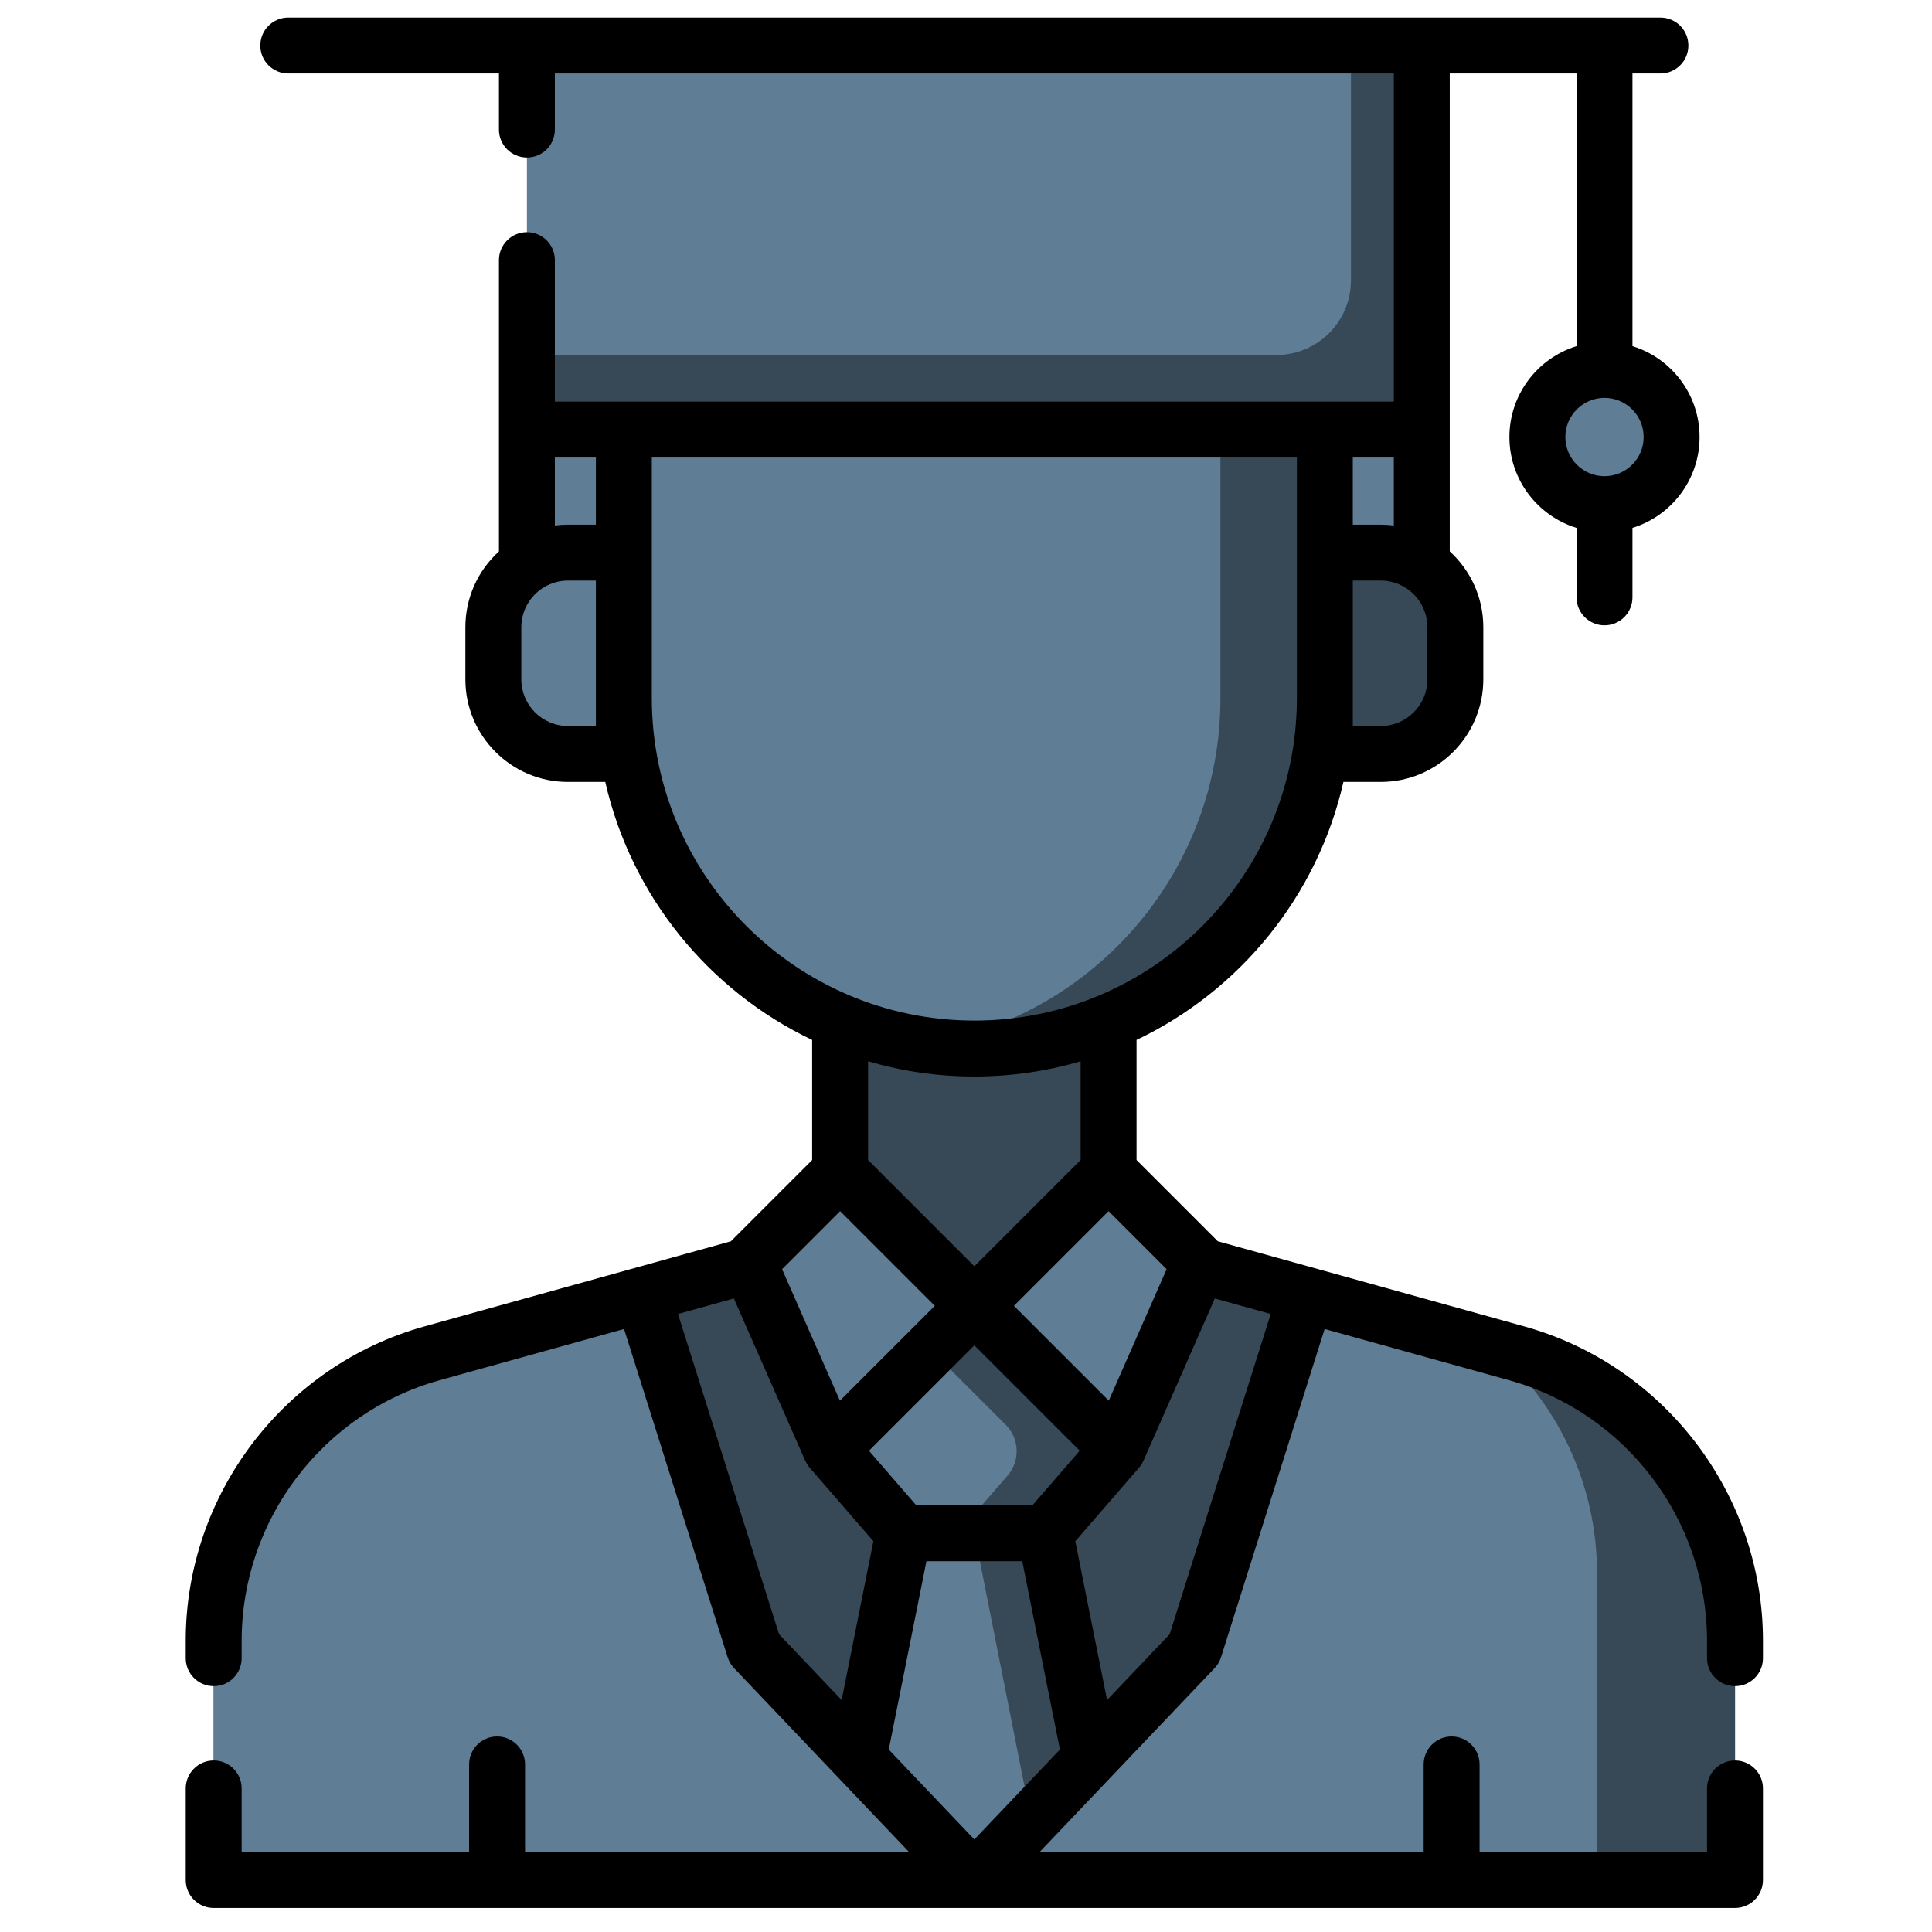 <?xml version="1.0" encoding="UTF-8" standalone="no"?>
<svg
   xmlns:dc="http://purl.org/dc/elements/1.1/"
   xmlns:cc="http://creativecommons.org/ns#"
   xmlns:rdf="http://www.w3.org/1999/02/22-rdf-syntax-ns#"
   xmlns:svg="http://www.w3.org/2000/svg"
   xmlns="http://www.w3.org/2000/svg"
   xmlns:sodipodi="http://sodipodi.sourceforge.net/DTD/sodipodi-0.dtd"
   xmlns:inkscape="http://www.inkscape.org/namespaces/inkscape"
   height="45"
   viewBox="-42 0 45 45"
   width="45"
   class=""
   version="1.1"
   id="svg46"
   sodipodi:docname="education.svg"
   inkscape:version="0.92.4 (5da689c313, 2019-01-14)">
  <defs
     id="defs50" />
  <sodipodi:namedview
     pagecolor="#ffffff"
     bordercolor="#666666"
     borderopacity="1"
     objecttolerance="10"
     gridtolerance="10"
     guidetolerance="10"
     inkscape:pageopacity="0"
     inkscape:pageshadow="2"
     inkscape:window-width="1920"
     inkscape:window-height="1017"
     id="namedview48"
     showgrid="false"
     inkscape:zoom="7.375"
     inkscape:cx="7.8551613"
     inkscape:cy="12.236525"
     inkscape:window-x="-8"
     inkscape:window-y="-8"
     inkscape:window-maximized="1"
     inkscape:current-layer="svg46" />
  <g
     id="g44"
     transform="matrix(0.086,0,0,0.086,-37.674,0.409)">
    <path
       d="M 152.992,337.801 66.738,361.758 C 31.773,371.473 7.574,403.309 7.574,439.602 v 64.824 H 419.598 v -64.824 c 0,-36.293 -24.199,-68.129 -59.164,-77.844 l -86.254,-23.957 z m 0,0"
       data-original="#DDF5FF"
       class=""
       style="fill:#374957"
       data-old_color="#ddf5ff"
       id="path2"
       inkscape:connector-curvature="0" />
    <path
       d="m 232.773,410.508 12.117,60.594 -31.305,33.324 -31.305,-33.324 12.117,-60.594 z m 0,0"
       data-original="#FF6969"
       class=""
       style="fill:#5f7d95"
       data-old_color="#ff6969"
       id="path4"
       inkscape:connector-curvature="0" />
    <path
       d="m 244.891,471.102 -12.117,-60.594 h -19.188 l 15.367,77.562 c 7.965,-8.48 15.938,-16.969 15.938,-16.969 z m 0,0"
       data-original="#EA4747"
       class=""
       style="fill:#374957"
       data-old_color="#ea4747"
       id="path6"
       inkscape:connector-curvature="0" />
    <path
       d="m 360.434,361.758 -56.996,-15.832 -30.27,95.887 -59.582,62.613 h 206.012 v -64.824 c 0,-36.293 -24.199,-68.129 -59.164,-77.844 z m 0,0"
       data-original="#636363"
       class=""
       style="fill:#5f7d95"
       data-old_color="#636363"
       id="path8"
       inkscape:connector-curvature="0" />
    <path
       d="m 360.434,361.758 -6.535,-1.816 c 17.555,15 28.336,37.219 28.336,61.434 v 83.051 h 37.363 v -64.824 c 0,-36.293 -24.199,-68.129 -59.164,-77.844 z m 0,0"
       data-original="#494949"
       class=""
       style="fill:#374957"
       data-old_color="#494949"
       id="path10"
       inkscape:connector-curvature="0" />
    <path
       d="m 66.738,361.758 56.996,-15.832 30.27,95.887 59.582,62.613 H 7.574 v -64.824 c 0,-36.293 24.199,-68.129 59.164,-77.844 z m 0,0"
       data-original="#636363"
       class=""
       style="fill:#5f7d95"
       data-old_color="#636363"
       id="path12"
       inkscape:connector-curvature="0" />
    <path
       d="m 249.941,312.551 -36.355,36.355 -36.355,-36.355 v -57.562 h 72.711 z m 0,0"
       data-original="#F9B3A7"
       class=""
       style="fill:#374957"
       data-old_color="#f9b3a7"
       id="path14"
       inkscape:connector-curvature="0" />
    <path
       d="m 308.512,111.59 h 26.258 v 40.395 h -26.258 z m 0,0"
       data-original="#FFD664"
       class=""
       style="fill:#5f7d95"
       data-old_color="#ffd664"
       id="path16"
       inkscape:connector-curvature="0" />
    <path
       d="M 334.77,111.59 V 7.574 H 92.402 V 111.59 Z m 0,0"
       data-original="#636363"
       class=""
       style="fill:#5f7d95"
       data-old_color="#636363"
       id="path18"
       inkscape:connector-curvature="0" />
    <path
       d="m 315.582,7.574 v 63.621 c 0,11.156 -9.043,20.195 -20.195,20.195 H 92.402 V 111.59 H 334.77 V 7.574 Z m 0,0"
       data-original="#494949"
       class=""
       style="fill:#374957"
       data-old_color="#494949"
       id="path20"
       inkscape:connector-curvature="0" />
    <path
       d="m 92.402,111.59 h 26.258 v 40.395 H 92.402 Z m 0,0"
       data-original="#FFD664"
       class=""
       style="fill:#5f7d95"
       data-old_color="#ffd664"
       id="path22"
       inkscape:connector-curvature="0" />
    <path
       d="m 213.586,111.59 h -94.926 v 72.711 c 0,52.426 42.5,94.926 94.926,94.926 52.426,0 94.926,-42.5 94.926,-94.926 v -72.711 z m 0,0"
       data-original="#FECCC1"
       class=""
       style="fill:#5f7d95"
       data-old_color="#feccc1"
       id="path24"
       inkscape:connector-curvature="0" />
    <path
       d="m 280.238,111.59 v 72.711 c 0,47.621 -35.07,87.051 -80.789,93.879 4.613,0.688 9.332,1.047 14.137,1.047 52.426,0 94.926,-42.5 94.926,-94.926 v -72.711 z m 0,0"
       data-original="#F9B3A7"
       class=""
       style="fill:#374957"
       data-old_color="#f9b3a7"
       id="path26"
       inkscape:connector-curvature="0" />
    <path
       d="m 103.512,199.449 h 20.195 v -54.535 h -20.195 c -11.156,0 -20.199,9.043 -20.199,20.199 V 179.25 c 0,11.156 9.043,20.199 20.199,20.199 z m 0,0"
       data-original="#FECCC1"
       class=""
       style="fill:#5f7d95"
       data-old_color="#feccc1"
       id="path28"
       inkscape:connector-curvature="0" />
    <path
       d="m 323.66,199.449 h -20.195 v -54.535 h 20.195 c 11.156,0 20.199,9.043 20.199,20.199 V 179.25 c 0,11.156 -9.043,20.199 -20.199,20.199 z m 0,0"
       data-original="#F9B3A7"
       class=""
       style="fill:#374957"
       data-old_color="#f9b3a7"
       id="path30"
       inkscape:connector-curvature="0" />
    <path
       d="m 402.43,113.609 c 0,10.039 -8.137,18.176 -18.176,18.176 -10.039,0 -18.18,-8.137 -18.18,-18.176 0,-10.039 8.141,-18.18 18.18,-18.18 10.039,0 18.176,8.141 18.176,18.18 z m 0,0"
       data-original="#FFD664"
       class=""
       style="fill:#5f7d95"
       data-old_color="#ffd664"
       id="path32"
       inkscape:connector-curvature="0" />
    <path
       d="m 213.586,410.508 h 19.188 l 19.691,-22.723 -38.879,-38.879 -38.879,38.879 19.691,22.723 z m 0,0"
       data-original="#FF6969"
       class=""
       style="fill:#5f7d95"
       data-old_color="#ff6969"
       id="path34"
       inkscape:connector-curvature="0" />
    <path
       d="m 213.586,348.906 -11.867,11.867 20.367,20.363 c 3.746,3.746 3.961,9.754 0.488,13.758 l -13.531,15.613 h 23.73 l 19.691,-22.723 z m 0,0"
       data-original="#EA4747"
       class=""
       style="fill:#374957"
       data-old_color="#ea4747"
       id="path36"
       inkscape:connector-curvature="0" />
    <path
       d="m 174.707,387.785 38.879,-38.879 -36.355,-36.355 -24.742,24.742 z m 0,0"
       data-original="#C1E9F4"
       class="active-path"
       style="fill:#5f7d95"
       data-old_color="#c1e9f4"
       id="path38"
       inkscape:connector-curvature="0" />
    <path
       d="m 252.465,387.785 -38.879,-38.879 36.355,-36.355 24.742,24.742 z m 0,0"
       data-original="#C1E9F4"
       class="active-path"
       style="fill:#5f7d95"
       data-old_color="#c1e9f4"
       id="path40"
       inkscape:connector-curvature="0" />
    <path
       d="m 419.598,451.914 c 4.184,0 7.574,-3.391 7.574,-7.574 v -4.738 c 0,-39.551 -26.613,-74.562 -64.715,-85.137 l -82.934,-23.043 -22.008,-22.008 v -32.52 c 27.98,-13.328 49.008,-38.969 56.031,-69.875 h 10.113 c 15.312,0 27.773,-12.457 27.773,-27.77 v -14.141 c 0,-8.125 -3.508,-15.445 -9.09,-20.527 V 15.148 h 34.336 V 88.996 C 366.164,92.238 358.5,102.047 358.5,113.609 c 0,11.562 7.664,21.371 18.18,24.613 v 18.809 c 0,4.184 3.391,7.574 7.574,7.574 4.18,0 7.57,-3.391 7.57,-7.574 v -18.809 c 10.516,-3.242 18.18,-13.051 18.18,-24.613 0,-11.562 -7.664,-21.371 -18.18,-24.613 V 15.148 h 7.574 c 4.184,0 7.574,-3.391 7.574,-7.574 C 406.973,3.391 403.586,0 399.402,0 H 27.77 c -4.18,0 -7.574,3.391 -7.574,7.574 0,4.184 3.395,7.574 7.574,7.574 h 57.059 v 15.191 c 0,4.18 3.391,7.57 7.574,7.57 4.184,0 7.574,-3.391 7.574,-7.57 V 15.148 H 327.195 V 104.016 H 99.977 V 65.703 c 0,-4.184 -3.391,-7.574 -7.574,-7.574 -4.184,0 -7.574,3.391 -7.574,7.574 v 78.879 c -5.582,5.082 -9.09,12.406 -9.09,20.531 V 179.25 c 0,15.312 12.461,27.773 27.773,27.773 h 10.117 c 7.02,30.906 28.047,56.547 56.027,69.875 v 32.516 l -22.008,22.012 -82.934,23.039 C 26.613,365.039 0,400.051 0,439.605 v 4.734 c 0,4.184 3.391,7.574 7.574,7.574 4.184,0 7.574,-3.391 7.574,-7.574 v -4.734 c 0,-32.773 22.047,-61.781 53.621,-70.543 l 49.945,-13.875 28.066,88.91 c 0.348,1.098 0.941,2.105 1.734,2.941 l 47.406,49.816 H 91.898 v -23.734 c 0,-4.184 -3.391,-7.574 -7.574,-7.574 -4.184,0 -7.574,3.391 -7.574,7.574 v 23.73 H 15.148 v -17.23 c 0,-4.184 -3.391,-7.574 -7.574,-7.574 C 3.391,472.047 0,475.438 0,479.621 v 24.805 C 0,508.609 3.391,512 7.574,512 H 419.598 c 4.184,0 7.574,-3.391 7.574,-7.574 v -24.805 c 0,-4.184 -3.391,-7.574 -7.574,-7.574 -4.184,0 -7.574,3.391 -7.574,7.574 v 17.23 h -61.602 v -23.73 c 0,-4.184 -3.391,-7.574 -7.574,-7.574 -4.184,0 -7.574,3.391 -7.574,7.574 v 23.73 H 231.25 l 47.406,-49.816 c 0.793,-0.836 1.387,-1.84 1.734,-2.941 l 28.066,-88.91 49.949,13.879 c 31.57,8.758 53.617,37.766 53.617,70.539 v 4.738 c 0,4.184 3.391,7.574 7.574,7.574 z M 384.254,124.215 c -5.848,0 -10.605,-4.758 -10.605,-10.605 0,-5.848 4.758,-10.605 10.605,-10.605 5.848,0 10.602,4.758 10.602,10.605 0,5.848 -4.758,10.605 -10.602,10.605 z M 200.609,418.082 h 25.953 l 10.203,51 -23.18,24.355 -23.18,-24.355 z m 28.707,-15.148 h -31.461 l -12.809,-14.777 28.539,-28.539 28.535,28.539 z m 20.676,-28.332 -25.695,-25.695 25.645,-25.641 15.723,15.719 z M 336.285,179.25 c 0,6.961 -5.664,12.621 -12.625,12.621 h -7.574 v -39.383 h 7.574 c 6.961,0 12.625,5.664 12.625,12.625 z m -9.09,-41.676 c -1.16,-0.148 -2.336,-0.234 -3.535,-0.234 h -7.574 v -18.176 h 11.109 z M 99.977,119.164 h 11.109 v 18.18 h -7.574 c -1.199,0 -2.375,0.082 -3.535,0.23 z M 111.086,191.875 h -7.574 c -6.961,0 -12.625,-5.664 -12.625,-12.625 v -14.137 c 0,-6.961 5.664,-12.625 12.625,-12.625 h 7.574 z m 15.148,-7.574 V 119.164 H 300.938 v 65.137 c 0,48.168 -39.184,87.352 -87.352,87.352 -48.168,0 -87.352,-39.188 -87.352,-87.352 z m 87.352,102.5 c 9.988,0 19.645,-1.441 28.781,-4.117 v 26.73 l -28.781,28.781 -28.781,-28.781 v -26.734 c 9.137,2.68 18.793,4.121 28.781,4.121 z m -36.355,36.461 25.645,25.645 -25.695,25.695 -15.672,-35.617 z m -43.91,27.863 15.129,-4.203 19.301,43.863 c 0.121,0.277 0.262,0.551 0.418,0.816 0.039,0.07 0.086,0.137 0.129,0.207 0.105,0.168 0.219,0.332 0.34,0.496 0.062,0.086 0.129,0.168 0.195,0.25 0.051,0.062 0.098,0.129 0.152,0.191 l 17.258,19.918 -8.598,43.004 -16.945,-17.805 z m 133.152,86.738 -16.945,17.805 -8.598,-43.004 17.258,-19.918 c 0.055,-0.062 0.102,-0.129 0.152,-0.191 0.066,-0.082 0.133,-0.168 0.199,-0.254 0.117,-0.16 0.23,-0.324 0.336,-0.492 0.043,-0.07 0.09,-0.137 0.133,-0.211 0.152,-0.266 0.293,-0.535 0.414,-0.812 l 19.301,-43.863 15.129,4.203 z m 0,0"
       data-original="#000000"
       class=""
       style="fill:#000000"
       data-old_color="#000000"
       id="path42"
       inkscape:connector-curvature="0" />
  </g>
</svg>

